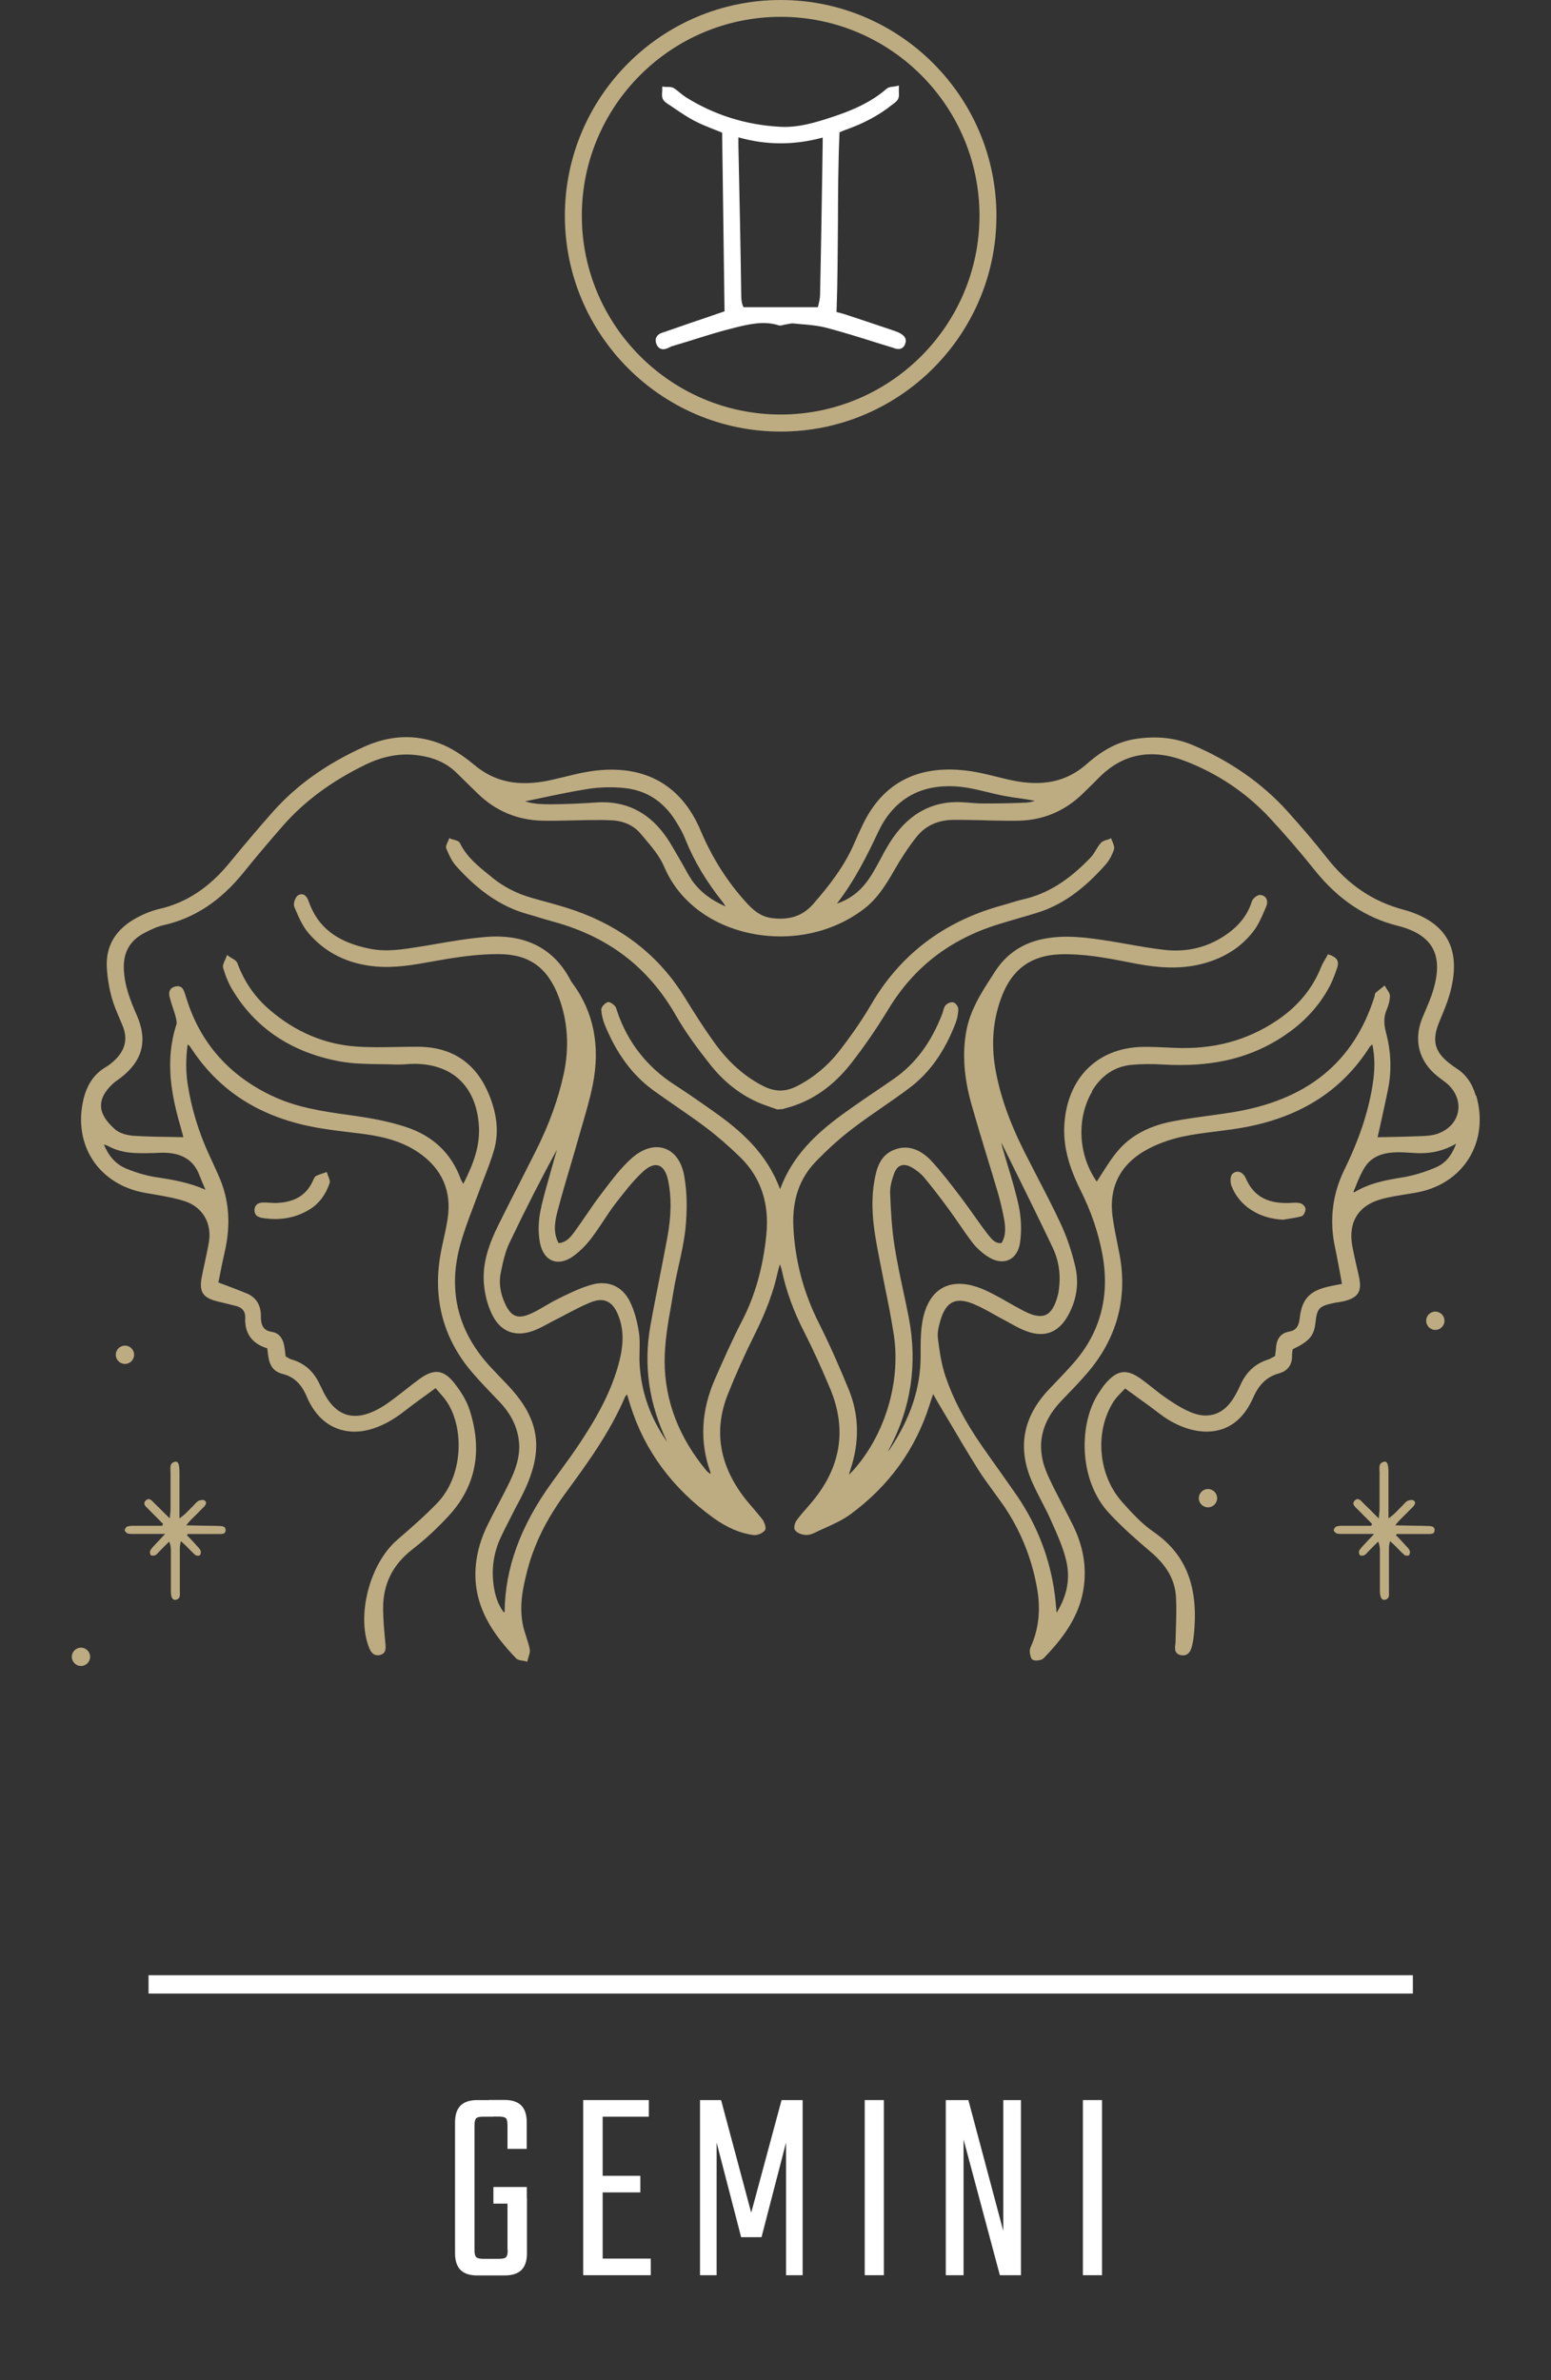<?xml version="1.0" encoding="UTF-8"?>
<svg id="Layer_1" xmlns="http://www.w3.org/2000/svg" version="1.1" viewBox="0 0 135.42 207.8">
  <rect x="0" y="0" width="135.42" height="207.8" fill="#333333" stroke="none"/>
  <!-- Generator: Adobe Illustrator 29.8.0, SVG Export Plug-In . SVG Version: 2.1.1 Build 160)  -->
  <defs>
    <style>
      .st0 {
        fill: #fff;
      }

      .st1 {
        fill: #bdac82;
      }
    </style>
  </defs>
  <path class="st0" d="M79.01,30.06c.29-.61-.3-.9-.53-1.02-.12-.06-.25-.11-.38-.15l-.82-.28c-1.13-.38-2.26-.76-3.39-1.13-.24-.08-.49-.15-.74-.21l-.11-.03c.09-2.54.1-5.09.12-7.56.01-2.67.02-5.43.14-8.13l.07-.03c.16-.06.29-.12.42-.17,1.62-.57,2.96-1.29,4.07-2.18.04-.03.08-.06.12-.09.16-.12.34-.24.44-.45.09-.2.07-.41.06-.6,0-.06,0-.12,0-.18v-.38s-.37.08-.37.08c-.05.01-.1.02-.16.02-.17.02-.38.04-.54.18-1.44,1.26-3.19,1.95-4.7,2.45-1.53.51-3.04.96-4.6.87-2.98-.16-5.75-1.03-8.24-2.59-.17-.11-.33-.24-.49-.37-.17-.14-.35-.29-.54-.41-.17-.11-.38-.11-.54-.11-.05,0-.1,0-.15,0l-.33-.03v.33c0,.05,0,.11-.01.16-.01.17-.03.36.04.54.09.24.31.39.51.52.19.12.38.25.57.38.55.37,1.12.76,1.72,1.07.56.29,1.14.52,1.75.76.21.08.43.17.65.26l.21,15.6-1.34.46c-1.27.43-2.5.85-3.72,1.28l-.15.05c-.26.08-.61.18-.75.49-.08.18-.07.39.03.62.09.19.21.32.37.37.07.03.14.04.21.04.2,0,.39-.09.55-.17.07-.03.14-.07.2-.09.62-.18,1.25-.38,1.87-.57,1.18-.37,2.4-.75,3.62-1.05,1.25-.31,2.55-.62,3.83-.21.16.05.3,0,.4-.03.03,0,.06-.02.09-.02.09-.01.19-.03.28-.05.2-.04.38-.08.54-.06.21.02.43.04.64.06.75.06,1.52.13,2.24.32,1.4.37,2.82.81,4.18,1.24.52.16,1.04.33,1.56.48l.11.04c.22.08.73.26.99-.3ZM71.83,11.99c0,.19,0,.35,0,.52l-.04,2.67c-.06,3.53-.11,7.05-.19,10.58,0,.29-.08.6-.15.9-.01.05-.03.11-.04.16h-6.49c-.12-.19-.19-.51-.2-.93-.03-2.01-.06-4.02-.1-6.02l-.15-7.22c0-.2,0-.4,0-.64v-.02c2.43.69,4.85.7,7.36.02Z"/>
  <g>
    <path class="st0" d="M41.43,185.56v10.89c0,.31.05.52.15.61.1.1.3.15.61.15h.71v1.45h-1.23c-.66,0-1.14-.16-1.46-.48-.32-.32-.48-.81-.48-1.46v-11.43c0-.65.16-1.14.48-1.46s.81-.48,1.46-.48h1.4v1.45h-.88c-.31,0-.52.04-.61.14-.1.09-.15.3-.15.63ZM44.31,187.62v-2.06c0-.33-.05-.54-.14-.63-.09-.09-.3-.14-.63-.14h-.84v-1.45h1.35c.66,0,1.14.16,1.46.48.32.32.48.81.48,1.46v2.33h-1.7ZM44.31,196.45v-4.52h1.7v4.79c0,.66-.16,1.14-.48,1.46s-.81.48-1.46.48h-1.35v-1.45h.84c.33,0,.54-.05.63-.15.09-.1.14-.3.14-.61ZM46,190.94v1.45h-2.92v-1.45h2.92Z"/>
    <path class="st0" d="M50.92,183.35h1.7v15.29h-1.7v-15.29ZM56.65,183.35v1.45h-4.65v-1.45h4.65ZM55.91,189.96v1.45h-3.91v-1.45h3.91ZM56.82,197.19v1.45h-4.82v-1.45h4.82Z"/>
    <path class="st0" d="M66.5,195.32h-1.79l-2.14-8.26v11.58h-1.45v-15.29h1.84l2.63,9.83,2.65-9.83h1.84v15.29h-1.45v-11.58l-2.14,8.26Z"/>
    <path class="st0" d="M75.5,183.35h1.67v15.29h-1.67v-15.29Z"/>
    <path class="st0" d="M87.59,183.35h1.55v15.29h-1.84l-3.17-11.85v11.85h-1.55v-15.29h1.97l3.05,11.43v-11.43Z"/>
    <path class="st0" d="M94.55,183.35h1.67v15.29h-1.67v-15.29Z"/>
  </g>
  <path class="st1" d="M68.16,37.68c-10.39,0-18.84-8.45-18.84-18.84S57.77,0,68.16,0s18.84,8.45,18.84,18.84-8.45,18.84-18.84,18.84ZM68.16,1.47c-9.57,0-17.36,7.79-17.36,17.36s7.79,17.36,17.36,17.36,17.36-7.79,17.36-17.36S77.74,1.47,68.16,1.47Z"/>
  <g>
    <g>
      <path class="st1" d="M16.37,134.08c.27.28.54.57.8.86.12.13.27.27.34.43.05.12.02.34-.06.41-.07.07-.32.05-.4-.02-.3-.26-.56-.55-.84-.83-.11-.11-.23-.21-.42-.38-.04.25-.09.41-.09.57,0,1.26,0,2.52,0,3.78,0,.3.09.67-.34.77-.29.06-.44-.2-.44-.76,0-1.16,0-2.31,0-3.47,0-.26,0-.51-.15-.85-.27.27-.53.53-.8.8-.13.13-.24.29-.39.38-.11.06-.33.07-.41,0-.08-.07-.1-.3-.05-.4.13-.22.33-.41.5-.6.22-.24.45-.48.8-.85-.97,0-1.75,0-2.53,0-.24,0-.48.02-.71-.03-.12-.03-.28-.19-.29-.29,0-.11.13-.3.24-.33.22-.07.47-.06.7-.06.78,0,1.56,0,2.34,0,.02-.06.04-.11.06-.17-.42-.42-.84-.84-1.25-1.26-.21-.22-.57-.46-.25-.78.32-.31.56.06.78.27.41.39.81.8,1.31,1.3.03-.34.06-.53.07-.73,0-1.1,0-2.21,0-3.31,0-.34-.12-.79.38-.91.29-.07.4.21.4.95,0,1.02,0,2.05,0,3.07,0,.25,0,.51,0,.92.52-.34.8-.71,1.13-1.02.17-.16.31-.37.51-.49.15-.09.42-.13.55-.05.23.14.12.37-.04.54-.38.4-.78.78-1.17,1.17-.11.11-.2.23-.39.46.72.01,1.31.03,1.91.04.34,0,.68,0,1.02.02.24.01.51.04.51.36,0,.33-.27.34-.51.34-.68,0-1.37,0-2.05,0-.25,0-.51,0-.76,0-.02.06-.04.12-.06.18Z"/>
      <path class="st1" d="M121.94,134.08c.27.28.54.57.8.86.12.13.27.27.34.43.05.12.02.34-.06.41-.07.07-.32.05-.4-.02-.3-.26-.56-.55-.84-.83-.11-.11-.23-.21-.42-.38-.04.25-.09.41-.09.57,0,1.26,0,2.52,0,3.78,0,.3.09.67-.34.77-.29.06-.44-.2-.45-.76,0-1.16,0-2.31,0-3.47,0-.26,0-.51-.15-.85-.27.27-.53.53-.8.8-.13.13-.24.29-.39.38-.11.06-.33.07-.41,0-.08-.07-.1-.3-.05-.4.13-.22.33-.41.5-.6.22-.24.45-.48.8-.85-.97,0-1.75,0-2.53,0-.24,0-.48.02-.71-.03-.12-.03-.28-.19-.29-.29,0-.11.13-.3.24-.33.22-.07.47-.06.7-.06.78,0,1.56,0,2.34,0,.02-.06.04-.11.06-.17-.42-.42-.84-.84-1.25-1.26-.21-.22-.57-.46-.25-.78.32-.31.56.06.78.27.41.39.81.8,1.31,1.3.03-.34.06-.53.07-.73,0-1.1,0-2.21,0-3.31,0-.34-.12-.79.38-.91.29-.07.4.21.4.95,0,1.02,0,2.05,0,3.07,0,.25,0,.51,0,.92.52-.34.8-.71,1.13-1.02.17-.16.31-.37.51-.49.15-.09.42-.13.55-.05.23.14.12.37-.04.54-.38.4-.78.78-1.17,1.17-.11.11-.2.23-.39.46.72.01,1.31.03,1.91.04.34,0,.68,0,1.02.02.24.01.51.04.51.36,0,.33-.27.34-.51.34-.68,0-1.37,0-2.05,0-.25,0-.51,0-.76,0-.02.06-.04.12-.06.18Z"/>
    </g>
    <g>
      <path class="st1" d="M128.85,95.65c-.31-1.07-.86-1.84-1.66-2.36-.14-.09-.29-.19-.42-.29-1.53-1.11-1.81-2.12-1.07-3.87.31-.73.64-1.52.87-2.32.56-1.96.5-3.58-.2-4.82-.68-1.2-1.98-2.07-3.87-2.58-2.65-.71-4.83-2.19-6.66-4.53-.99-1.26-2.12-2.59-3.45-4.07-2.17-2.4-4.92-4.33-8.18-5.73-1.54-.66-3.18-.85-5.04-.57-1.49.23-2.85.92-4.28,2.19-1.76,1.55-3.85,2-6.58,1.42-.44-.09-.88-.2-1.31-.31-.73-.18-1.49-.37-2.24-.48-4.49-.66-7.68.94-9.47,4.75-.24.5-.48,1.02-.7,1.54-.89,2.07-2.26,3.78-3.6,5.32-.91,1.03-2.06,1.42-3.64,1.21-.97-.13-1.65-.75-2.19-1.35-1.68-1.85-2.98-3.91-3.99-6.29-1.76-4.18-5.21-5.95-9.98-5.11-.63.11-1.27.27-1.88.42-.46.11-.94.23-1.42.33-2.66.54-4.72.11-6.48-1.37-1.03-.86-2.03-1.49-2.99-1.86-2.17-.84-4.41-.74-6.68.3-3.27,1.49-5.86,3.34-7.92,5.66-1.14,1.28-2.34,2.7-3.79,4.46-1.76,2.15-3.75,3.47-6.1,4.01-.63.15-1.29.4-1.96.76-1.88,1-2.77,2.49-2.64,4.43.06.91.21,1.78.43,2.57.18.65.45,1.28.71,1.88.08.18.16.37.23.55.46,1.11.26,2.07-.6,2.94-.28.28-.58.52-.89.7-1.01.6-1.65,1.56-1.95,2.92-.42,1.9-.11,3.75.86,5.21.97,1.46,2.56,2.47,4.48,2.82.27.05.54.1.81.14.91.16,1.85.32,2.72.6,1.57.51,2.4,1.94,2.1,3.63-.11.63-.25,1.26-.38,1.87-.08.35-.15.7-.22,1.05-.28,1.36.06,1.89,1.4,2.21l.37.09c.41.1.84.2,1.25.31.52.14.78.49.76,1.01-.06,1.37.59,2.27,1.93,2.68,0,.07.01.13.02.2.09.82.19,1.75,1.31,2.03,1,.25,1.66.88,2.15,2.07.12.29.28.57.43.82,1.08,1.77,2.93,2.51,4.95,1.99,1.04-.27,2.04-.79,3.13-1.64.6-.47,1.22-.92,1.88-1.4.27-.19.54-.39.82-.6.11.13.22.26.33.38.27.31.5.57.69.87,1.45,2.22,1.44,6.37-.87,8.78-1.07,1.11-2.26,2.15-3.42,3.15l-.1.09c-2.36,2.05-3.53,6.5-2.46,9.33.1.26.34.88,1.01.69.52-.15.48-.61.44-1l-.03-.33c-.08-.86-.16-1.75-.17-2.63-.03-2.18.81-3.9,2.58-5.27,1.1-.85,2.16-1.84,3.16-2.92,2.35-2.56,2.96-5.66,1.82-9.21-.24-.76-.7-1.56-1.36-2.39-.92-1.15-1.75-1.25-2.99-.36-.44.32-.87.65-1.28.98-.52.41-1.06.83-1.61,1.21-1.33.91-2.49,1.23-3.46.96-.9-.25-1.66-1.04-2.23-2.33-.02-.04-.04-.08-.06-.12-.02-.04-.04-.07-.06-.11-.53-1.2-1.35-1.94-2.5-2.27-.12-.03-.23-.1-.37-.18-.05-.03-.1-.06-.15-.08,0-.08-.02-.16-.03-.24-.02-.24-.05-.48-.1-.72-.14-.71-.5-1.1-1.08-1.19-.69-.11-.96-.51-.95-1.37.01-.96-.42-1.65-1.24-1.99-.58-.24-1.15-.45-1.77-.69-.23-.09-.46-.17-.7-.26.05-.24.09-.48.14-.72.12-.62.25-1.27.4-1.9.57-2.46.4-4.65-.52-6.7l-.11-.25c-.25-.55-.49-1.1-.75-1.64-.9-1.97-1.53-4.04-1.85-6.16-.16-1.06-.16-2.15,0-3.41.02.01.03.02.05.03.09.07.14.1.16.14,2.5,3.9,6.14,6.22,11.14,7.1,1.06.19,2.14.31,3.19.44l.42.05c1.66.2,3.57.55,5.2,1.67,2.06,1.41,2.92,3.37,2.54,5.81-.09.6-.22,1.2-.35,1.78-.07.3-.13.59-.19.89-.83,4.09.09,7.72,2.74,10.78.64.74,1.32,1.45,1.99,2.15l.32.33c1.05,1.1,1.62,2.28,1.73,3.59.11,1.31-.38,2.52-.82,3.43-.35.72-.72,1.44-1.09,2.13-.25.48-.51.96-.75,1.45-.65,1.28-1.01,2.51-1.12,3.76-.3,3.53,1.6,6.05,3.51,8.05.14.15.37.19.59.22.09.01.18.03.26.05l.14.04.03-.14c.02-.09.05-.19.08-.28.07-.23.15-.46.1-.69-.07-.37-.19-.72-.3-1.07-.1-.3-.2-.61-.27-.92-.39-1.74-.01-3.46.38-4.94.59-2.24,1.65-4.39,3.23-6.56l.05-.07c1.93-2.63,3.92-5.36,5.23-8.44.03-.07.1-.14.18-.23,0,0,0,0,0,0l.06.2c.08.27.16.52.23.76,1.24,3.95,3.68,7.25,7.25,9.82,1.18.85,2.32,1.34,3.49,1.5.32.04.76-.13.99-.39.19-.21-.05-.77-.19-.96-.26-.34-.54-.66-.81-.98-.23-.27-.47-.54-.69-.82-2.27-2.9-2.79-5.96-1.54-9.12.68-1.71,1.48-3.5,2.39-5.32.96-1.92,1.61-3.68,1.98-5.38.04-.19.1-.38.17-.62,0-.02.01-.04.02-.06,0,0,0,.01,0,.02.07.21.13.36.16.51.38,1.8,1.03,3.6,2.01,5.5.71,1.39,1.41,2.93,2.21,4.83,1.5,3.59.94,6.95-1.68,10.01-.11.13-.23.27-.34.4-.31.35-.63.72-.91,1.1-.14.19-.29.65-.13.86.18.24.55.37.84.4.25.04.56-.03.83-.16.28-.14.57-.27.86-.4.77-.35,1.57-.7,2.26-1.2,3.38-2.47,5.72-5.69,6.95-9.58.07-.23.15-.47.25-.75l.07-.2.05.1c.12.22.21.38.31.55.32.54.64,1.09.97,1.63.83,1.41,1.69,2.86,2.57,4.27.41.66.88,1.29,1.33,1.91.3.42.62.85.92,1.28,1.45,2.13,2.43,4.52,2.9,7.11.33,1.8.2,3.41-.4,4.91-.02.05-.04.1-.07.16-.07.16-.15.33-.15.5,0,0,.01.7.3.8.27.09.72.04.92-.16,1.55-1.61,3.18-3.62,3.51-6.31.23-1.82-.1-3.57-.99-5.36-.26-.53-.54-1.05-.81-1.58-.46-.88-.93-1.79-1.35-2.71-1.08-2.39-.68-4.58,1.2-6.53l.28-.29c.65-.67,1.32-1.37,1.94-2.09,2.6-3.02,3.56-6.52,2.84-10.38-.07-.35-.14-.71-.21-1.06-.15-.74-.3-1.5-.4-2.25-.34-2.5.64-4.49,2.83-5.75.96-.55,2.12-.98,3.34-1.24.95-.2,1.94-.32,2.89-.44.86-.11,1.76-.22,2.63-.39,4.85-.94,8.37-3.23,10.77-7,.04-.06.1-.11.2-.19,0,0,.01,0,.02-.01.21.98.23,1.96.09,3.07-.33,2.5-1.16,5.06-2.52,7.84-1.06,2.15-1.33,4.44-.83,6.79.16.74.29,1.48.44,2.26.06.31.11.62.17.94l-.36.07c-.31.06-.59.11-.87.18-1.61.37-2.28,1.11-2.46,2.75-.08.73-.35,1.07-.93,1.17-.71.13-1.08.59-1.14,1.43-.01.17-.04.34-.06.52l-.02.18c-.06.03-.11.06-.17.09-.15.09-.3.17-.45.22-1.1.35-1.89,1.07-2.4,2.2-.19.42-.38.8-.59,1.13-.85,1.41-2.13,1.88-3.59,1.33-.79-.3-1.53-.77-2.22-1.24-.45-.3-.88-.64-1.29-.97-.32-.25-.64-.51-.98-.75-1.26-.91-2.07-.81-3.1.37-.21.24-.38.5-.55.76l-.07.1c-1.73,2.63-1.78,7.58.92,10.48,1.15,1.24,2.42,2.35,3.62,3.37,1.44,1.22,2.14,2.48,2.22,3.98.05.92.02,1.86-.01,2.78-.01.36-.02.72-.03,1.08,0,.08-.01.17-.02.25-.04.33-.11.84.53.94.73.12.89-.63.96-.95.11-.49.15-1,.18-1.44.27-3.86-.87-6.53-3.6-8.4-1.03-.71-1.92-1.7-2.7-2.57-2.12-2.37-2.44-6.15-.76-8.79.19-.29.43-.54.7-.82.1-.1.2-.21.31-.32l.69.5c.47.34.9.66,1.34.97.2.15.4.3.6.45.45.35.92.7,1.43.98,1.56.86,3.13,1.09,4.42.65,1.17-.4,2.07-1.32,2.69-2.73.52-1.19,1.22-1.85,2.27-2.14.77-.21,1.17-.78,1.13-1.6,0-.13.02-.27.04-.4,0-.03.01-.07.02-.1,1.45-.7,1.86-1.18,1.98-2.29.14-1.28.31-1.47,1.56-1.74.13-.03.26-.05.39-.07.17-.03.34-.05.51-.09,1.28-.31,1.62-.85,1.35-2.12-.07-.31-.14-.62-.21-.93-.13-.57-.26-1.15-.37-1.73-.4-2.13.52-3.61,2.6-4.16.68-.18,1.39-.29,2.07-.4.28-.05.57-.09.85-.14,2.02-.35,3.67-1.41,4.65-2.99.98-1.58,1.21-3.53.64-5.49ZM95.33,95.28c.84-1.41,2.03-2.2,3.55-2.32.83-.07,1.71-.08,2.7-.02,3.99.23,7.16-.45,9.95-2.14,2.08-1.26,3.58-2.81,4.6-4.76.24-.47.42-.97.59-1.46l.04-.12c.08-.24.08-.44,0-.62-.11-.21-.34-.37-.71-.49l-.11-.03-.05.1c-.05.1-.11.2-.17.3-.13.22-.26.44-.36.68-.76,1.91-2.02,3.44-3.85,4.68-2.63,1.77-5.59,2.57-9.04,2.4l-.44-.02c-.71-.03-1.44-.07-2.17-.06-3.82.03-6.46,2.45-6.89,6.31-.22,1.95.2,3.86,1.37,6.2.94,1.88,1.56,3.71,1.91,5.6.67,3.62-.17,6.8-2.48,9.45-.53.61-1.1,1.21-1.65,1.78-.19.2-.37.39-.56.59-2.23,2.36-2.73,5.03-1.5,7.93.27.63.59,1.25.9,1.85.28.54.57,1.09.81,1.65l.13.29c.46,1.03.93,2.1,1.19,3.19.37,1.55.1,3.05-.84,4.57-.01-.13-.02-.25-.03-.36-.04-.45-.07-.83-.12-1.21-.41-3.12-1.51-6.01-3.27-8.6-.54-.79-1.11-1.58-1.65-2.35-.49-.69-1-1.4-1.49-2.11-1.5-2.18-2.5-4.11-3.15-6.05-.34-1.02-.5-2.08-.65-3.27-.06-.47.05-.99.19-1.48.25-.9.6-1.45,1.09-1.68.47-.23,1.1-.17,1.91.18.59.25,1.17.57,1.73.89.3.17.6.33.9.49.17.09.34.18.51.28.47.26.96.53,1.48.71,1.5.53,2.67.1,3.49-1.29.8-1.36,1.04-2.87.7-4.36-.31-1.33-.73-2.57-1.25-3.7-.63-1.36-1.33-2.71-2.01-4.02-.41-.79-.81-1.57-1.21-2.36-1.34-2.68-2.14-5-2.53-7.3-.37-2.21-.17-4.33.61-6.31.91-2.32,2.55-3.49,5.02-3.59,2.02-.07,4,.29,6.02.69,2.05.42,4.25.72,6.5.12,1.84-.49,3.32-1.43,4.38-2.8.43-.55.72-1.22,1-1.87l.14-.33c.1-.24.1-.51-.01-.7-.1-.17-.27-.27-.49-.29-.28-.04-.68.31-.76.56-.37,1.21-1.16,2.19-2.4,3.01-1.56,1.03-3.32,1.44-5.24,1.22-1.04-.12-2.09-.3-3.1-.48-.54-.1-1.09-.19-1.63-.28-2.07-.33-3.94-.58-5.86-.19-1.79.36-3.2,1.31-4.17,2.81l-.18.28c-.99,1.52-2.02,3.09-2.36,5-.35,1.95-.19,4.03.46,6.35.43,1.51.89,3.04,1.34,4.51.31,1.02.63,2.05.93,3.08.23.77.42,1.58.57,2.38.13.7.2,1.45-.21,2.13-.55.08-.86-.33-1.19-.74-.41-.52-.8-1.08-1.18-1.61-.33-.47-.68-.96-1.03-1.43l-.18-.24c-.79-1.04-1.61-2.12-2.51-3.1-.98-1.07-2.08-1.44-3.17-1.06-1.37.47-1.67,1.69-1.87,2.9-.39,2.4.08,4.74.53,7.01l.12.62c.09.47.19.94.28,1.41.29,1.41.58,2.87.8,4.32.63,4.3-.94,9.12-3.92,12.16.04-.17.07-.32.12-.45.81-2.42.76-4.76-.13-6.96-.85-2.08-1.74-4.08-2.67-5.93-1.31-2.62-2.04-5.41-2.18-8.3-.11-2.38.54-4.25,1.99-5.74,1.08-1.11,2.12-2.04,3.17-2.84.86-.66,1.76-1.28,2.64-1.89.77-.53,1.57-1.09,2.33-1.66,1.76-1.32,3.09-3.19,4.05-5.71.13-.34.21-.75.22-1.18,0-.22-.23-.54-.45-.59-.22-.05-.55.11-.68.28-.11.15-.16.33-.2.5-.02.09-.05.17-.08.25-.97,2.5-2.35,4.36-4.25,5.67-.53.37-1.06.73-1.59,1.09-.69.47-1.37.93-2.05,1.41-2.49,1.75-5.01,3.74-6.26,7.12-1.17-3.18-3.47-5.14-5.8-6.79-.94-.66-2.17-1.53-3.44-2.35-2.39-1.55-4.06-3.69-4.97-6.35-.01-.04-.03-.09-.04-.13-.04-.13-.08-.28-.18-.39,0,0-.41-.43-.66-.31-.22.1-.53.39-.52.65.02.42.13.86.3,1.3,1.03,2.53,2.42,4.41,4.24,5.73.65.47,1.33.94,1.98,1.39.86.59,1.74,1.2,2.58,1.83,1.02.77,2.03,1.65,3.03,2.62,1.79,1.75,2.56,4.03,2.28,6.78-.29,2.87-.99,5.33-2.13,7.53-.87,1.68-1.66,3.48-2.36,5.07-1.2,2.74-1.34,5.46-.41,8.07.02.05.02.11.03.21,0,0-.02-.01-.03-.02-.14-.1-.25-.17-.32-.26-2.42-2.91-3.65-6.12-3.66-9.55,0-1.63.28-3.3.57-4.91.07-.41.14-.83.21-1.24.12-.75.29-1.5.45-2.23.23-1.02.46-2.08.58-3.13.18-1.72.15-3.29-.1-4.68-.22-1.25-.83-2.1-1.72-2.4-.89-.31-1.95.02-2.91.89-.89.8-1.63,1.78-2.35,2.73l-.34.45c-.42.55-.82,1.13-1.2,1.69-.34.49-.69,1.01-1.05,1.5-.35.47-.71.95-1.4,1-.48-.88-.34-1.82-.11-2.71.35-1.36.76-2.73,1.15-4.05.23-.77.45-1.54.67-2.31.11-.39.23-.79.34-1.18.34-1.17.7-2.38.94-3.59.66-3.35.08-6.3-1.72-8.77l-.04-.05c-.06-.09-.12-.17-.17-.26-1.45-2.8-3.94-4.08-7.38-3.81-1.48.12-2.97.37-4.41.62-.5.09-1,.17-1.5.25-1.37.22-2.79.45-4.21.17-2.87-.56-4.58-1.87-5.37-4.12-.12-.35-.28-.55-.47-.62-.14-.05-.29-.03-.45.06-.27.15-.46.74-.34,1.02l.05.12c.32.76.66,1.55,1.19,2.17,1.47,1.72,3.45,2.7,5.88,2.91,1.69.15,3.35-.15,4.95-.44.42-.07.84-.15,1.26-.22,1.24-.2,2.86-.43,4.49-.42,2.68,0,4.3,1.17,5.27,3.76.79,2.12.93,4.37.43,6.7-.48,2.22-1.27,4.4-2.41,6.67-.44.87-.88,1.74-1.32,2.61-.65,1.27-1.32,2.58-1.96,3.88-.76,1.54-1.51,3.39-1.25,5.45.11.92.37,1.79.74,2.5.74,1.43,2.02,1.89,3.58,1.3.47-.17.91-.42,1.34-.65.21-.12.43-.23.65-.34.29-.15.59-.3.88-.46.69-.36,1.4-.74,2.13-1.03,1.1-.43,1.84-.11,2.33,1.02.5,1.15.56,2.41.18,3.99-.66,2.74-2.06,5.12-3.35,7.09-.61.94-1.29,1.87-1.94,2.76-.23.31-.46.63-.68.94-2.71,3.76-4.04,7.44-4.08,11.22,0,.01-.03.04-.06.07h0c-.6-.77-.8-1.67-.9-2.38-.2-1.42,0-2.8.59-4.11.27-.58.57-1.17.86-1.73.1-.2.2-.39.3-.59.11-.23.23-.45.35-.67.18-.34.37-.7.54-1.06,1.81-3.79,1.37-6.45-1.56-9.47-.4-.41-.82-.86-1.34-1.41-2.81-3.02-3.72-6.54-2.72-10.44.3-1.16.73-2.31,1.15-3.42.17-.44.34-.89.5-1.33.16-.44.33-.88.5-1.32.31-.8.63-1.62.87-2.46.42-1.48.28-3.05-.43-4.79-1.12-2.76-3.19-4.18-6.14-4.21-.15,0-.3,0-.46,0-.53,0-1.05.01-1.57.02-1.12.02-2.29.04-3.42-.04-2.77-.19-5.32-1.27-7.57-3.2-1.29-1.1-2.23-2.47-2.82-4.07-.08-.21-.3-.34-.51-.46-.09-.05-.17-.1-.25-.16l-.15-.11-.06.18c-.03.09-.07.18-.12.28-.11.23-.22.48-.15.7.22.73.49,1.38.83,1.93,2.01,3.33,5.15,5.42,9.32,6.2,1.16.22,2.38.23,3.55.25.46,0,.92.01,1.38.03.31,0,.62,0,.92-.03.25-.02.51-.03.77-.03,3.24.04,5.26,1.95,5.54,5.23.16,1.83-.42,3.43-1.35,5.25-.01-.02-.02-.04-.03-.06-.08-.14-.15-.25-.19-.36-.82-2.25-2.44-3.79-4.83-4.56-1.32-.43-2.81-.74-4.7-1-2.66-.36-4.86-.71-6.98-1.72-3.72-1.77-6.22-4.61-7.42-8.43,0-.03-.02-.06-.03-.09-.01-.06-.03-.11-.05-.16-.02-.06-.04-.12-.06-.19-.08-.25-.17-.53-.41-.64-.14-.07-.32-.07-.52,0-.63.22-.46.78-.35,1.14.01.05.03.09.04.14.05.19.12.38.18.57.07.22.15.44.21.67l.02.07c.06.25.13.52.07.72-1.04,3.18-.4,6.28.36,8.89.07.25.14.5.2.75l.05.18c-.39,0-.77-.01-1.15-.02-1.11-.01-2.15-.03-3.21-.1-.65-.05-1.25-.25-1.59-.55-.82-.72-1.23-1.39-1.24-2.06-.01-.63.32-1.26,1.02-1.92.14-.13.29-.24.45-.35.09-.06.18-.13.26-.19,1.9-1.47,2.36-3.24,1.4-5.44-.59-1.34-1.11-2.66-1.14-4.17-.02-1.39.56-2.38,1.8-3.03.52-.27,1.08-.54,1.64-.67,2.7-.6,4.99-2.1,7-4.59,1.01-1.25,2.13-2.58,3.43-4.07,1.88-2.15,4.24-3.9,7.21-5.35,1.48-.72,2.89-1,4.32-.86,1.57.16,2.74.66,3.66,1.57.62.61,1.24,1.21,1.86,1.82,1.55,1.5,3.43,2.29,5.58,2.35.85.02,1.71,0,2.54-.02.45-.01.9-.02,1.36-.03h.22c.65-.01,1.32-.02,1.98.02,1.06.05,1.94.46,2.54,1.18.1.13.21.25.32.38.67.79,1.36,1.62,1.74,2.53,1.15,2.71,3.63,4.76,6.82,5.61,3.71.99,7.66.27,10.57-1.94,1.22-.92,1.98-2.18,2.67-3.38.58-1.02,1.22-2,1.92-2.89.77-.99,1.84-1.5,3.18-1.53.45,0,.91,0,1.35.01.2,0,.39,0,.59.01.41,0,.81.01,1.22.03.88.02,1.79.04,2.68.02,2.06-.06,3.87-.81,5.37-2.21.55-.52,1.1-1.07,1.58-1.55,2.06-2.09,4.59-2.57,7.51-1.45,2.86,1.1,5.36,2.78,7.43,5.01,1.27,1.37,2.55,2.85,3.89,4.52,2.05,2.56,4.43,4.15,7.26,4.86,1.5.38,2.48,1,3,1.89.53.92.56,2.14.09,3.72-.18.63-.45,1.24-.7,1.84-.08.19-.16.37-.24.56-.81,1.96-.32,3.83,1.33,5.14.11.09.23.17.34.26.2.15.4.29.57.45.71.67,1.02,1.54.86,2.38-.16.84-.78,1.53-1.7,1.88-.46.18-.98.22-1.48.24-.95.04-1.93.06-2.88.08-.32,0-.64.01-.96.02.08-.37.16-.74.25-1.12.22-1,.45-2.02.66-3.05.33-1.65.27-3.31-.17-4.95-.22-.83-.2-1.42.06-2.03.12-.29.27-.73.28-1.18,0-.21-.13-.39-.25-.57-.05-.07-.09-.14-.13-.21l-.08-.14-.29.23c-.16.13-.33.26-.49.4-.07.06-.08.16-.09.23,0,.03,0,.05-.01.08-1.82,5.79-5.92,9.11-12.54,10.15-.64.1-1.29.19-1.93.28-1.05.14-2.14.29-3.2.5-1.92.37-3.44,1.15-4.52,2.31-.61.65-1.09,1.41-1.56,2.15-.17.27-.34.54-.51.79-1.62-2.31-1.79-5.51-.4-7.87ZM77.65,126.48c1.9-3.57,2.47-7.41,1.7-11.42-.15-.79-.32-1.6-.49-2.37-.27-1.26-.55-2.57-.75-3.86-.25-1.55-.33-3.14-.39-4.63-.02-.48.09-1.04.34-1.72.14-.39.34-.63.6-.72.08-.03.17-.05.26-.05.21,0,.44.07.7.22.43.25.8.55,1.06.86.65.78,1.31,1.63,2.14,2.76.31.42.61.86.91,1.29.38.56.78,1.13,1.2,1.68.33.42.77.83,1.27,1.16.67.45,1.34.56,1.89.31.53-.24.88-.79.98-1.56.14-1.04.09-2.12-.12-3.13-.26-1.21-.62-2.41-.97-3.57-.16-.52-.31-1.04-.46-1.56-.03-.12-.07-.25-.08-.39.36.74.73,1.48,1.09,2.21,1.12,2.26,2.27,4.6,3.37,6.91.5,1.04.7,2.17.59,3.35-.03.29-.06.59-.14.87-.25.94-.59,1.48-1.05,1.68-.45.2-1.08.09-1.9-.34-.45-.23-.9-.49-1.33-.73-.64-.37-1.3-.74-1.99-1.06-1.52-.7-2.84-.77-3.82-.21-1,.57-1.62,1.77-1.8,3.47-.08.73-.08,1.49-.08,2.21v.27c0,2.77-.88,5.4-2.66,8.07-.06.09-.12.17-.18.24.04-.1.07-.17.11-.25ZM55.79,116.36c-.17-1.1-.43-2-.8-2.74-.51-1.03-1.38-1.59-2.43-1.59-.29,0-.59.04-.9.13-.92.26-1.81.68-2.66,1.1l-.22.11c-.39.19-.78.41-1.15.63-.4.23-.81.48-1.24.67-.59.27-1.03.34-1.38.21-.35-.13-.65-.48-.93-1.1-.42-.92-.54-1.83-.35-2.7.18-.87.37-1.78.75-2.57,1.4-2.93,2.76-5.6,4.15-8.14-.16.55-.32,1.1-.47,1.65-.09.32-.18.64-.27.96-.27.96-.56,1.94-.74,2.94-.16.88-.16,1.81,0,2.61.16.78.54,1.32,1.08,1.53.54.21,1.19.07,1.84-.4.55-.4,1.09-.93,1.58-1.58.37-.48.7-.99,1.03-1.48.33-.5.67-1.02,1.04-1.5.75-.97,1.52-1.98,2.43-2.82.5-.46.97-.64,1.35-.52.39.12.68.58.83,1.28.31,1.47.29,3.05-.06,4.98-.21,1.13-.43,2.25-.65,3.37-.28,1.44-.58,2.92-.84,4.39-.61,3.44-.11,6.85,1.48,10.12-1.48-2.09-2.3-4.41-2.42-6.92-.02-.34,0-.69,0-1.02.01-.52.03-1.06-.05-1.58ZM9.12,99.93c.17.06.3.11.41.17,1.14.6,2.36.61,3.61.57h.32c.45-.03.91-.05,1.35,0,1.27.13,2.14.76,2.57,1.86.15.39.32.77.48,1.16l.08.18c-1.4-.62-2.82-.87-4.28-1.09-.8-.12-1.67-.36-2.58-.73-.91-.36-1.56-1.04-2.01-2.13.01,0,.03.01.04.02ZM60.36,76.76c-.23-.32-.42-.68-.61-1.03-.1-.18-.2-.35-.3-.53-.12-.2-.23-.4-.35-.6-.27-.47-.54-.95-.85-1.41-1.41-2.09-3.3-3.15-5.64-3.15-.17,0-.34,0-.52.02-1.19.08-2.59.15-4,.16-.74,0-1.53-.02-2.24-.26.43-.09.87-.18,1.3-.27,1.37-.29,2.78-.59,4.17-.81,1.02-.16,2.12-.19,3.19-.08,1.89.19,3.38,1.14,4.44,2.81.42.66.7,1.18.9,1.69.74,1.86,1.81,3.65,3.26,5.47.07.09.13.19.23.35,0,0,.01.02.01.02-1.34-.59-2.28-1.33-3.01-2.38ZM89.69,70.07c-1.26.06-2.54.08-3.74.08-.53,0-1.06-.04-1.58-.09h-.09c-2.77-.25-4.99.95-6.6,3.52-.3.48-.57.98-.83,1.47-.2.37-.41.76-.63,1.13-.83,1.41-1.81,2.26-3.15,2.71,1.54-1.99,2.63-4.18,3.61-6.26,1.24-2.64,3.36-3.99,6.18-3.99.66,0,1.37.07,2.11.23.42.09.85.19,1.26.29.54.13,1.09.27,1.65.36.36.07.73.12,1.09.17.45.07.92.13,1.39.23-.23.07-.45.13-.67.14ZM118.44,103.39c.22-.53.45-1.07.76-1.54.57-.85,1.5-1.25,2.91-1.25h.05c.31,0,.63.02.94.04.24.02.49.03.73.04,1.21.03,2.24-.22,3.31-.83-.4,1.07-.95,1.71-1.75,2.06-.97.42-1.96.72-2.91.88-1.36.22-2.89.48-4.24,1.31l-.07-.06c.1-.21.18-.42.27-.64Z"/>
      <path class="st1" d="M112.07,106.48h.03c.14-.03.28-.05.42-.07.37-.06.74-.12,1.11-.22.22-.06.35-.44.36-.63,0-.2-.24-.43-.4-.49-.22-.08-.48-.07-.69-.06-2.14.16-3.42-.51-4.13-2.14-.13-.3-.35-.5-.59-.56-.13-.03-.34-.03-.56.16-.23.2-.21.77-.1,1.06.67,1.75,2.41,2.88,4.55,2.96Z"/>
      <path class="st1" d="M28.55,102.32l-.14.05c-.07.03-.14.05-.22.07-.19.06-.39.13-.58.22-.13.07-.19.21-.25.34l-.02.05c-.59,1.33-1.66,1.96-3.38,1.98l-.72-.04c-.31-.01-.62-.01-.83.18-.12.11-.18.27-.19.46-.02.63.55.69.92.74h.04c.28.04.56.06.83.06,1.09,0,2.09-.27,2.99-.82.83-.5,1.42-1.27,1.77-2.28.07-.2-.02-.41-.1-.62-.03-.08-.07-.16-.09-.24l-.04-.14Z"/>
      <path class="st1" d="M97.06,73.33l-.04-.15-.14.06c-.07.03-.15.06-.23.08-.2.06-.41.13-.54.28-.17.19-.3.41-.43.62-.14.24-.28.46-.45.64-1.9,1.99-3.74,3.15-5.79,3.63-.5.12-1.01.27-1.49.42-.25.08-.51.15-.76.22-4.88,1.4-8.62,4.27-11.11,8.54-.72,1.23-1.57,2.49-2.69,3.95-1.05,1.38-2.33,2.45-3.79,3.2-1.02.52-1.93.52-2.96,0-1.61-.82-2.98-2.03-4.2-3.7-.99-1.36-1.88-2.78-2.7-4.11-2.18-3.52-5.36-6.03-9.45-7.48-.9-.32-1.84-.58-2.75-.83-.37-.1-.74-.2-1.11-.31-1.32-.38-2.43-.95-3.4-1.73l-.29-.24c-1.03-.83-2-1.61-2.58-2.81-.09-.18-.32-.24-.55-.3-.09-.02-.18-.05-.25-.08l-.14-.05-.05.14c-.02.07-.06.14-.09.21-.09.19-.18.39-.11.56.22.52.46,1.07.83,1.49,2.01,2.25,3.98,3.58,6.21,4.21.33.09.65.19.98.29.42.13.84.25,1.26.37,4.83,1.3,8.35,3.98,10.76,8.2.88,1.54,1.95,2.97,2.98,4.27,1.15,1.46,2.52,2.56,4.07,3.27.44.2.91.36,1.31.5.17.06.34.12.49.17h.03s.03,0,.03,0c.1,0,.17-.01.23-.02.1,0,.16,0,.22-.02.14-.04.27-.08.41-.12l.21-.06c2.02-.6,3.8-1.87,5.28-3.75,1.14-1.45,2.26-3.07,3.32-4.82,2.22-3.64,5.35-6.06,9.57-7.37.63-.2,1.27-.38,1.91-.57.48-.14.97-.28,1.45-.43,2.14-.65,4.06-2,6.03-4.24.37-.42.59-.93.71-1.28.07-.19-.02-.41-.1-.62-.03-.08-.07-.16-.09-.24Z"/>
    </g>
    <path class="st1" d="M11.71,118.28c0,.44-.36.8-.8.8s-.8-.36-.8-.8.36-.8.8-.8.8.36.8.8Z"/>
    <path class="st1" d="M106.27,130.8c0,.44-.36.8-.8.8s-.8-.36-.8-.8.36-.8.8-.8.8.36.8.8Z"/>
    <path class="st1" d="M126.12,115.31c0,.44-.36.8-.8.8s-.8-.36-.8-.8.36-.8.8-.8.8.36.8.8Z"/>
    <path class="st1" d="M7.87,144.65c0,.44-.36.8-.8.8s-.8-.36-.8-.8.36-.8.8-.8.8.36.8.8Z"/>
  </g>
  <rect class="st0" x="12.97" y="172.45" width="110.39" height="1.6"/>
</svg>